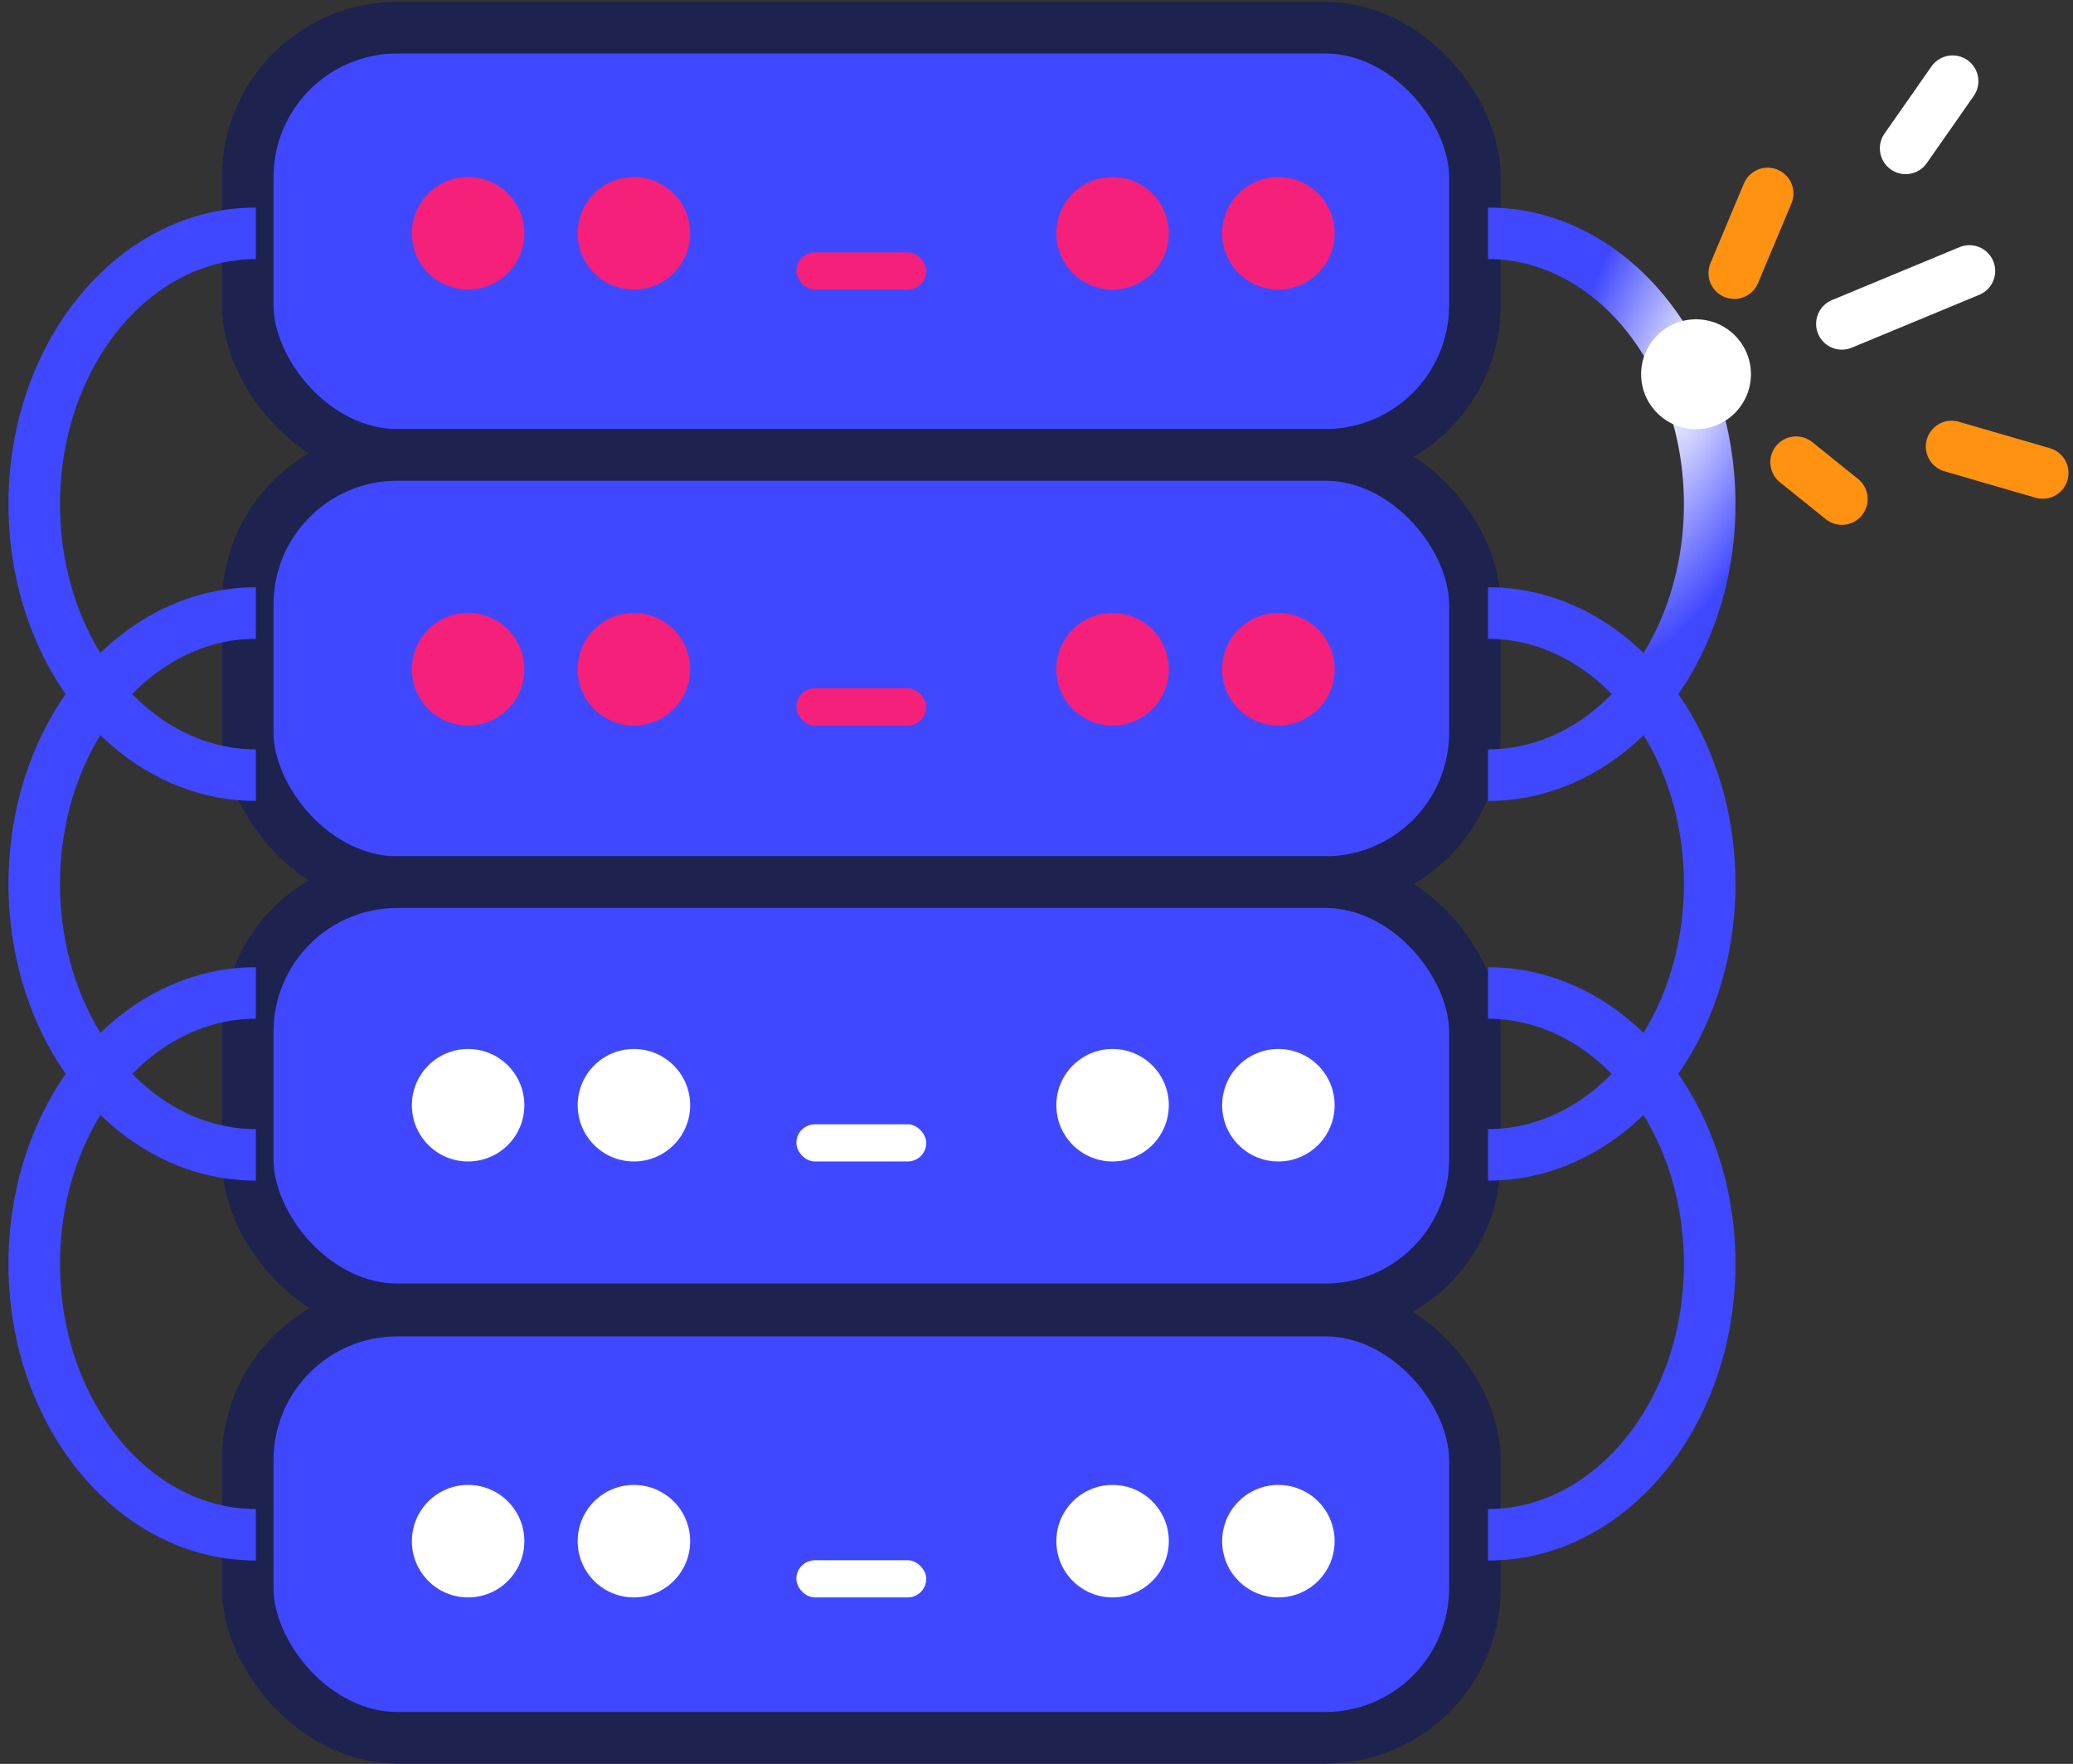 <svg width="201" height="171" viewBox="0 0 201 171" fill="none" xmlns="http://www.w3.org/2000/svg">
<rect x="0" y="0" width="201" height="171" fill="#333333" stroke="none"/>
<rect x="24.02" y="2.686" width="118.987" height="41.409" rx="14.5" fill="#4048FF" stroke="#1D224F" stroke-width="5"/>
<rect x="24.02" y="44.103" width="118.987" height="41.409" rx="14.5" fill="#4048FF" stroke="#1D224F" stroke-width="5"/>
<rect x="24.02" y="85.522" width="118.987" height="41.409" rx="14.5" fill="#4048FF" stroke="#1D224F" stroke-width="5"/>
<rect x="24.02" y="127.057" width="118.987" height="41.409" rx="14.5" fill="#4048FF" stroke="#1D224F" stroke-width="5"/>
<path d="M144.285 75.146C156.153 75.146 165.774 63.387 165.774 48.882C165.774 34.377 156.153 22.618 144.285 22.618" stroke="url(#paint0_radial)" stroke-width="5"/>
<path d="M144.285 148.791C156.153 148.791 165.774 137.033 165.774 122.527C165.774 108.022 156.153 96.264 144.285 96.264" stroke="#4048FF" stroke-width="5"/>
<path d="M144.285 111.957C156.153 111.957 165.774 100.198 165.774 85.693C165.774 71.188 156.153 59.429 144.285 59.429" stroke="#4048FF" stroke-width="5"/>
<path d="M24.809 75.146C12.941 75.146 3.32 63.387 3.32 48.882C3.32 34.377 12.941 22.618 24.809 22.618" stroke="#4048FF" stroke-width="5"/>
<path d="M24.809 148.791C12.941 148.791 3.32 137.033 3.32 122.527C3.32 108.022 12.941 96.264 24.809 96.264" stroke="#4048FF" stroke-width="5"/>
<path d="M24.809 111.957C12.941 111.957 3.32 100.198 3.32 85.693C3.32 71.188 12.941 59.429 24.809 59.429" stroke="#4048FF" stroke-width="5"/>
<circle cx="45.388" cy="22.618" r="5.453" fill="#F52079"/>
<circle cx="45.388" cy="64.882" r="5.453" fill="#F52079"/>
<circle cx="45.388" cy="107.146" r="5.453" fill="white"/>
<circle cx="45.388" cy="149.409" r="5.453" fill="white"/>
<circle cx="61.465" cy="22.618" r="5.453" fill="#F52079"/>
<circle cx="61.465" cy="64.882" r="5.453" fill="#F52079"/>
<circle cx="61.465" cy="107.146" r="5.453" fill="white"/>
<circle cx="61.465" cy="149.409" r="5.453" fill="white"/>
<circle cx="107.876" cy="22.618" r="5.453" fill="#F52079"/>
<circle cx="107.876" cy="64.882" r="5.453" fill="#F52079"/>
<circle cx="107.876" cy="107.146" r="5.453" fill="white"/>
<circle cx="107.876" cy="149.409" r="5.453" fill="white"/>
<circle cx="123.953" cy="22.618" r="5.453" fill="#F52079"/>
<circle cx="123.953" cy="64.882" r="5.453" fill="#F52079"/>
<circle cx="123.953" cy="107.146" r="5.453" fill="white"/>
<circle cx="123.953" cy="149.409" r="5.453" fill="white"/>
<path d="M168.154 26.479L171.393 18.757" stroke="#FF9211" stroke-width="5" stroke-linecap="round"/>
<path d="M178.592 31.398L190.957 26.269" stroke="white" stroke-width="5" stroke-linecap="round"/>
<path d="M174.151 44.807L178.592 48.381" stroke="#FF9211" stroke-width="5" stroke-linecap="round"/>
<path d="M189.228 43.286L198.062 45.851" stroke="#FF9211" stroke-width="5" stroke-linecap="round"/>
<circle cx="164.449" cy="36.279" r="5.324" fill="white"/>
<path d="M189.327 7.872L184.774 14.381" stroke="white" stroke-width="5" stroke-linecap="round" stroke-linejoin="round"/>
<rect x="77.215" y="24.467" width="12.596" height="3.604" rx="1.802" fill="#F52079"/>
<rect x="77.215" y="66.731" width="12.596" height="3.604" rx="1.802" fill="#F52079"/>
<rect x="77.215" y="108.995" width="12.596" height="3.604" rx="1.802" fill="white"/>
<rect x="77.215" y="151.258" width="12.596" height="3.604" rx="1.802" fill="white"/>
<defs>
<radialGradient id="paint0_radial" cx="0" cy="0" r="1" gradientUnits="userSpaceOnUse" gradientTransform="translate(163.734 36.663) rotate(107.558) scale(28.857 11.806)">
<stop stop-color="white"/>
<stop offset="1" stop-color="#4048FF"/>
</radialGradient>
</defs>
</svg>
